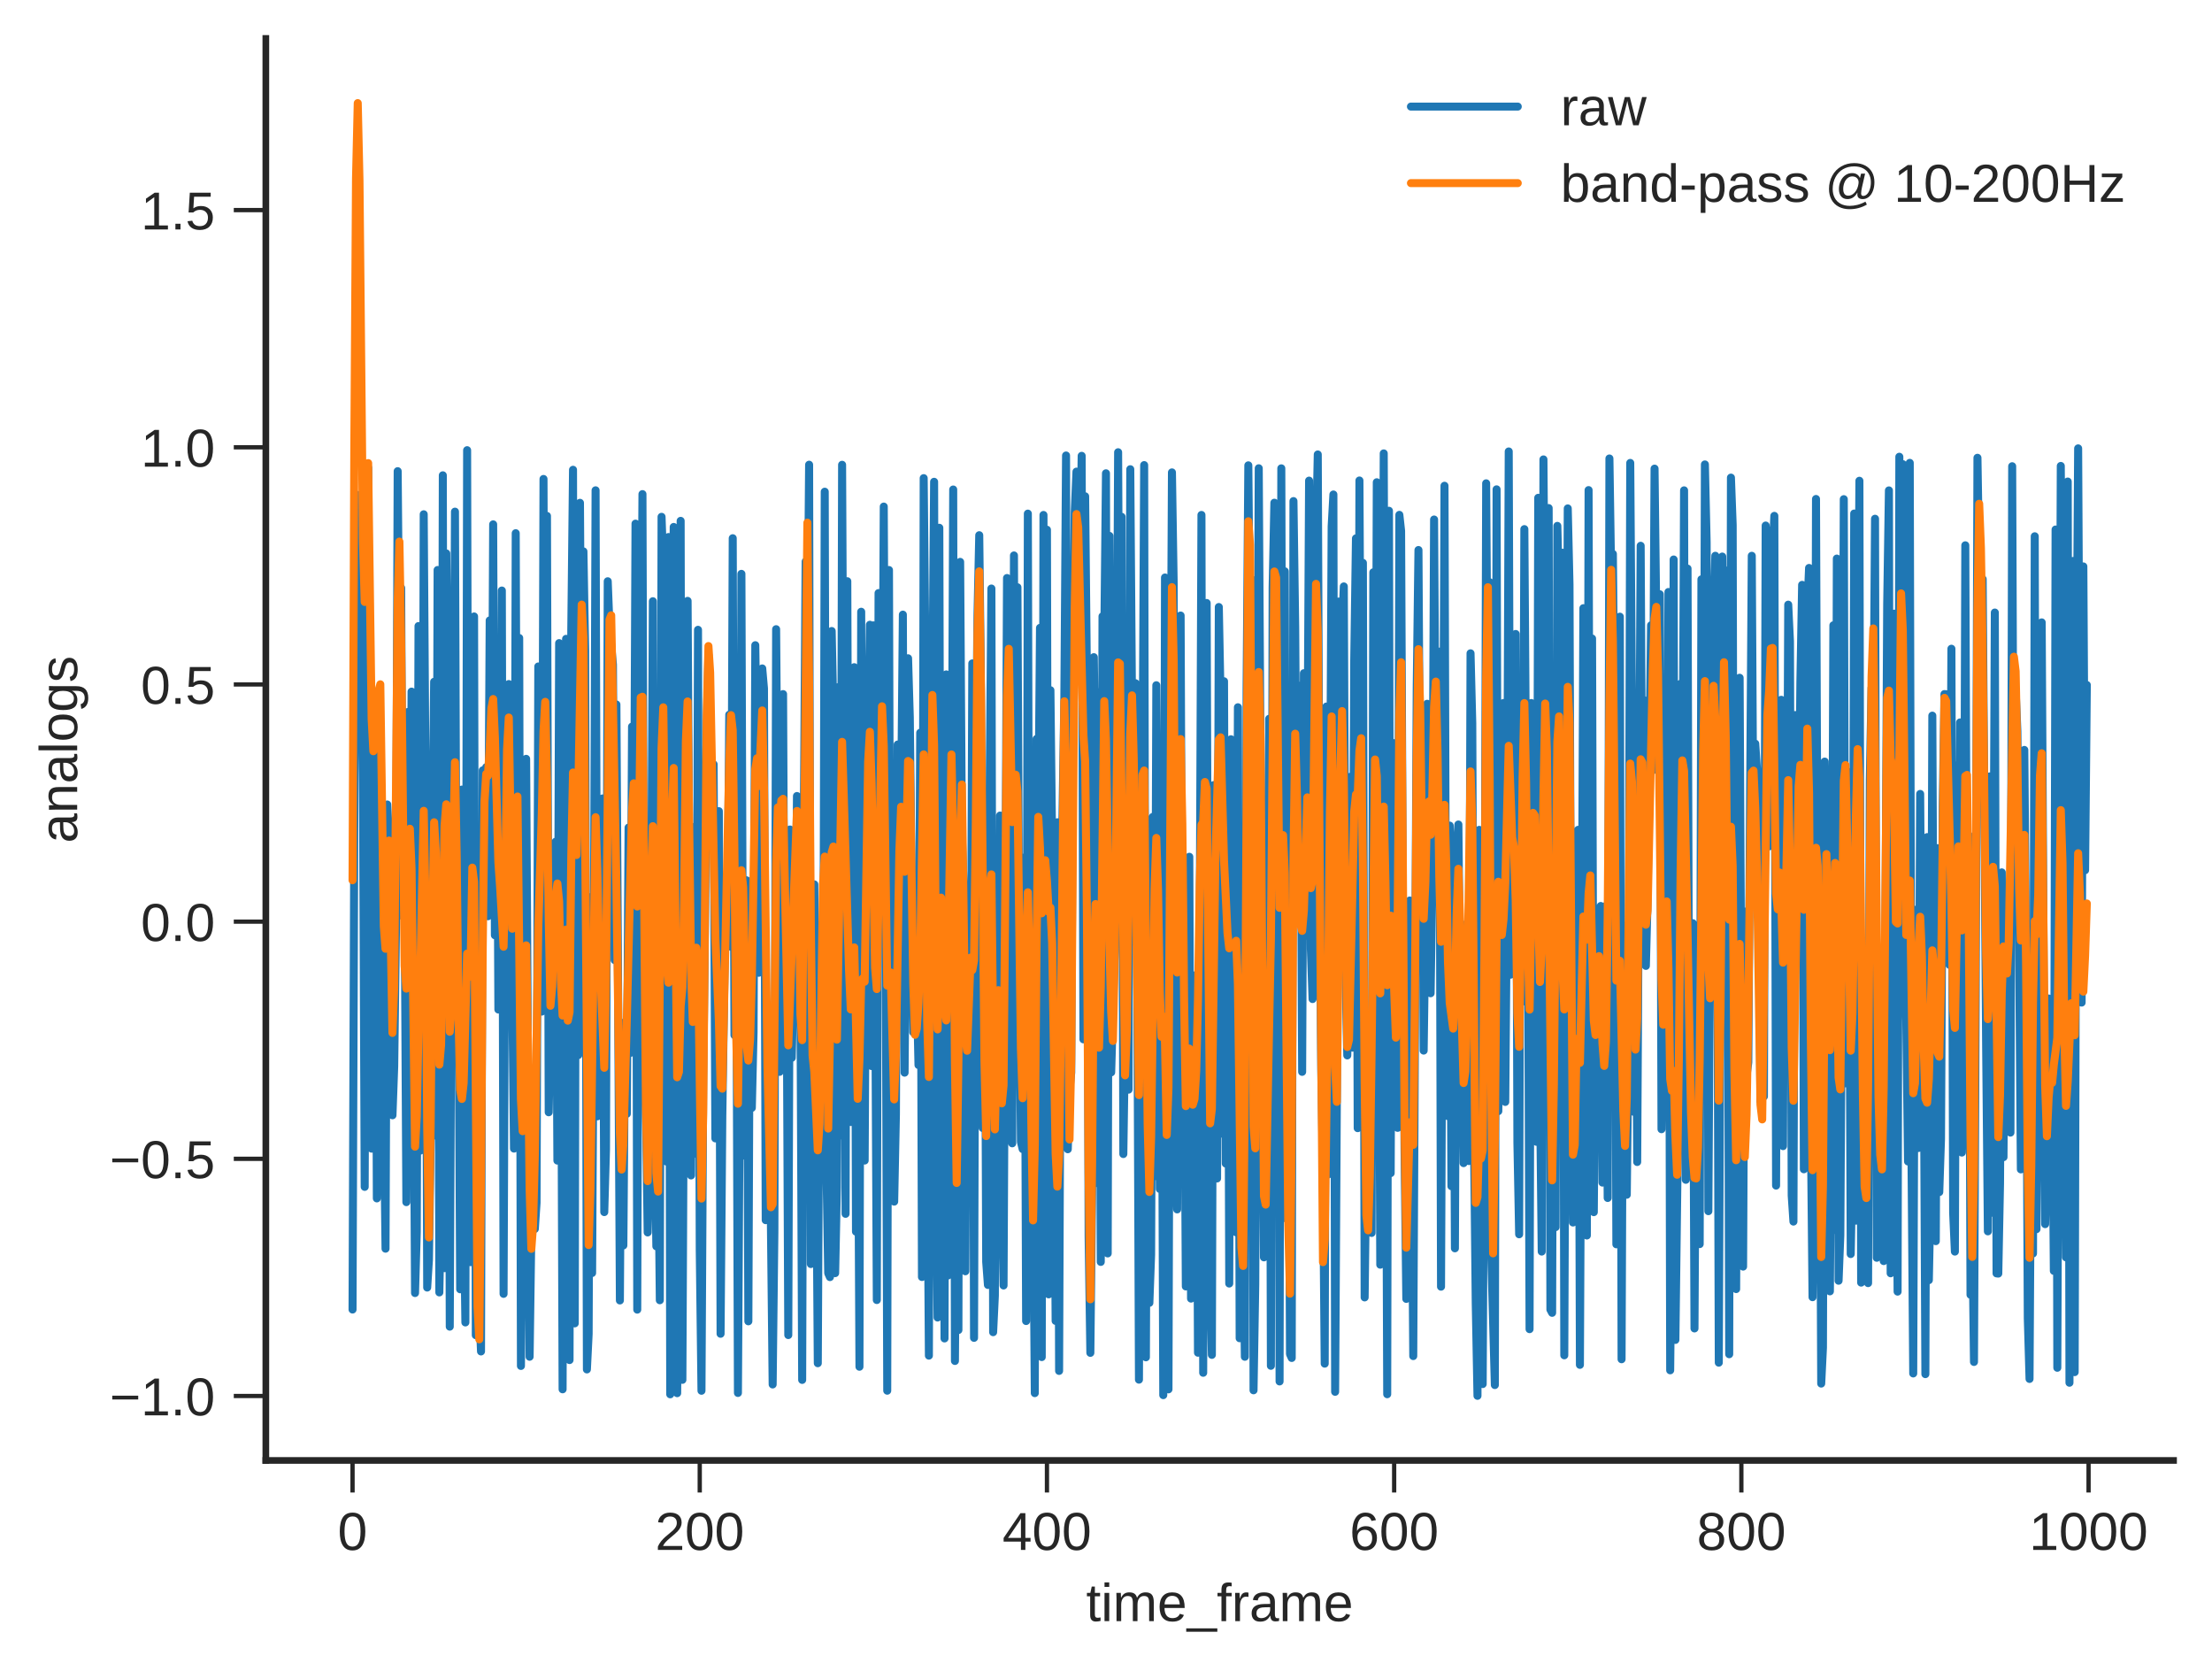 <?xml version="1.0" encoding="utf-8" standalone="no"?>
<!DOCTYPE svg PUBLIC "-//W3C//DTD SVG 1.1//EN"
  "http://www.w3.org/Graphics/SVG/1.1/DTD/svg11.dtd">
<!-- Created with matplotlib (https://matplotlib.org/) -->
<svg height="312.656pt" version="1.1" viewBox="0 0 414.082 312.656" width="414.082pt" xmlns="http://www.w3.org/2000/svg" xmlns:xlink="http://www.w3.org/1999/xlink">
 <defs>
  <style type="text/css">
*{stroke-linecap:butt;stroke-linejoin:round;}
  </style>
 </defs>
 <g id="figure_1">
  <g id="patch_1">
   <path d="M 0 312.656 
L 414.082 312.656 
L 414.082 0 
L 0 0 
z
" style="fill:#ffffff;"/>
  </g>
  <g id="axes_1">
   <g id="patch_2">
    <path d="M 49.763 273.312 
L 406.882 273.312 
L 406.882 7.2 
L 49.763 7.2 
z
" style="fill:#ffffff;"/>
   </g>
   <g id="matplotlib.axis_1">
    <g id="xtick_1">
     <g id="line2d_1">
      <defs>
       <path d="M 0 0 
L 0 6 
" id="m032255fa98" style="stroke:#262626;stroke-width:0.8;"/>
      </defs>
      <g>
       <use style="fill:#262626;stroke:#262626;stroke-width:0.8;" x="65.995" xlink:href="#m032255fa98" y="273.312"/>
      </g>
     </g>
     <g id="text_1">
      <!-- 0 -->
      <defs>
       <path d="M 51.703 34.422 
Q 51.703 17.188 45.625 8.094 
Q 39.547 -0.984 27.688 -0.984 
Q 15.828 -0.984 9.859 8.047 
Q 3.906 17.094 3.906 34.422 
Q 3.906 52.156 9.688 60.984 
Q 15.484 69.828 27.984 69.828 
Q 40.141 69.828 45.922 60.891 
Q 51.703 51.953 51.703 34.422 
z
M 42.781 34.422 
Q 42.781 49.312 39.328 56 
Q 35.891 62.703 27.984 62.703 
Q 19.875 62.703 16.328 56.109 
Q 12.797 49.516 12.797 34.422 
Q 12.797 19.781 16.375 12.984 
Q 19.969 6.203 27.781 6.203 
Q 35.547 6.203 39.156 13.125 
Q 42.781 20.062 42.781 34.422 
z
" id="LiberationSans-48"/>
      </defs>
      <g style="fill:#262626;" transform="translate(63.215 290.059)scale(0.1 -0.1)">
       <use xlink:href="#LiberationSans-48"/>
      </g>
     </g>
    </g>
    <g id="xtick_2">
     <g id="line2d_2">
      <g>
       <use style="fill:#262626;stroke:#262626;stroke-width:0.8;" x="130.991" xlink:href="#m032255fa98" y="273.312"/>
      </g>
     </g>
     <g id="text_2">
      <!-- 200 -->
      <defs>
       <path d="M 5.031 0 
L 5.031 6.203 
Q 7.516 11.922 11.109 16.281 
Q 14.703 20.656 18.656 24.188 
Q 22.609 27.734 26.484 30.766 
Q 30.375 33.797 33.5 36.812 
Q 36.625 39.844 38.547 43.156 
Q 40.484 46.484 40.484 50.688 
Q 40.484 56.344 37.156 59.469 
Q 33.844 62.594 27.938 62.594 
Q 22.312 62.594 18.672 59.547 
Q 15.047 56.5 14.406 50.984 
L 5.422 51.812 
Q 6.391 60.062 12.422 64.938 
Q 18.453 69.828 27.938 69.828 
Q 38.328 69.828 43.922 64.922 
Q 49.516 60.016 49.516 50.984 
Q 49.516 46.969 47.672 43.016 
Q 45.844 39.062 42.234 35.109 
Q 38.625 31.156 28.422 22.859 
Q 22.797 18.266 19.469 14.578 
Q 16.156 10.891 14.703 7.469 
L 50.594 7.469 
L 50.594 0 
z
" id="LiberationSans-50"/>
      </defs>
      <g style="fill:#262626;" transform="translate(122.65 290.059)scale(0.1 -0.1)">
       <use xlink:href="#LiberationSans-50"/>
       <use x="55.615" xlink:href="#LiberationSans-48"/>
       <use x="111.23" xlink:href="#LiberationSans-48"/>
      </g>
     </g>
    </g>
    <g id="xtick_3">
     <g id="line2d_3">
      <g>
       <use style="fill:#262626;stroke:#262626;stroke-width:0.8;" x="195.987" xlink:href="#m032255fa98" y="273.312"/>
      </g>
     </g>
     <g id="text_3">
      <!-- 400 -->
      <defs>
       <path d="M 43.016 15.578 
L 43.016 0 
L 34.719 0 
L 34.719 15.578 
L 2.297 15.578 
L 2.297 22.406 
L 33.797 68.797 
L 43.016 68.797 
L 43.016 22.516 
L 52.688 22.516 
L 52.688 15.578 
z
M 34.719 58.891 
Q 34.625 58.594 33.344 56.297 
Q 32.078 54 31.453 53.078 
L 13.812 27.094 
L 11.188 23.484 
L 10.406 22.516 
L 34.719 22.516 
z
" id="LiberationSans-52"/>
      </defs>
      <g style="fill:#262626;" transform="translate(187.646 290.059)scale(0.1 -0.1)">
       <use xlink:href="#LiberationSans-52"/>
       <use x="55.615" xlink:href="#LiberationSans-48"/>
       <use x="111.23" xlink:href="#LiberationSans-48"/>
      </g>
     </g>
    </g>
    <g id="xtick_4">
     <g id="line2d_4">
      <g>
       <use style="fill:#262626;stroke:#262626;stroke-width:0.8;" x="260.983" xlink:href="#m032255fa98" y="273.312"/>
      </g>
     </g>
     <g id="text_4">
      <!-- 600 -->
      <defs>
       <path d="M 51.219 22.516 
Q 51.219 11.625 45.312 5.312 
Q 39.406 -0.984 29 -0.984 
Q 17.391 -0.984 11.234 7.656 
Q 5.078 16.312 5.078 32.812 
Q 5.078 50.688 11.469 60.25 
Q 17.875 69.828 29.688 69.828 
Q 45.266 69.828 49.312 55.812 
L 40.922 54.297 
Q 38.328 62.703 29.594 62.703 
Q 22.078 62.703 17.938 55.688 
Q 13.812 48.688 13.812 35.406 
Q 16.219 39.844 20.562 42.156 
Q 24.906 44.484 30.516 44.484 
Q 40.047 44.484 45.625 38.516 
Q 51.219 32.562 51.219 22.516 
z
M 42.281 22.125 
Q 42.281 29.594 38.625 33.641 
Q 34.969 37.703 28.422 37.703 
Q 22.266 37.703 18.484 34.109 
Q 14.703 30.516 14.703 24.219 
Q 14.703 16.266 18.625 11.188 
Q 22.562 6.109 28.719 6.109 
Q 35.062 6.109 38.672 10.375 
Q 42.281 14.656 42.281 22.125 
z
" id="LiberationSans-54"/>
      </defs>
      <g style="fill:#262626;" transform="translate(252.642 290.059)scale(0.1 -0.1)">
       <use xlink:href="#LiberationSans-54"/>
       <use x="55.615" xlink:href="#LiberationSans-48"/>
       <use x="111.23" xlink:href="#LiberationSans-48"/>
      </g>
     </g>
    </g>
    <g id="xtick_5">
     <g id="line2d_5">
      <g>
       <use style="fill:#262626;stroke:#262626;stroke-width:0.8;" x="325.979" xlink:href="#m032255fa98" y="273.312"/>
      </g>
     </g>
     <g id="text_5">
      <!-- 800 -->
      <defs>
       <path d="M 51.266 19.188 
Q 51.266 9.672 45.203 4.344 
Q 39.156 -0.984 27.828 -0.984 
Q 16.797 -0.984 10.562 4.234 
Q 4.344 9.469 4.344 19.094 
Q 4.344 25.828 8.203 30.422 
Q 12.062 35.016 18.062 35.984 
L 18.062 36.188 
Q 12.453 37.5 9.203 41.891 
Q 5.953 46.297 5.953 52.203 
Q 5.953 60.062 11.828 64.938 
Q 17.719 69.828 27.641 69.828 
Q 37.797 69.828 43.672 65.031 
Q 49.562 60.25 49.562 52.094 
Q 49.562 46.188 46.281 41.797 
Q 43.016 37.406 37.359 36.281 
L 37.359 36.078 
Q 43.953 35.016 47.609 30.5 
Q 51.266 25.984 51.266 19.188 
z
M 40.438 51.609 
Q 40.438 63.281 27.641 63.281 
Q 21.438 63.281 18.188 60.344 
Q 14.938 57.422 14.938 51.609 
Q 14.938 45.703 18.281 42.594 
Q 21.625 39.5 27.734 39.5 
Q 33.938 39.5 37.188 42.359 
Q 40.438 45.219 40.438 51.609 
z
M 42.141 20.016 
Q 42.141 26.422 38.328 29.656 
Q 34.516 32.906 27.641 32.906 
Q 20.953 32.906 17.188 29.406 
Q 13.422 25.922 13.422 19.828 
Q 13.422 5.609 27.938 5.609 
Q 35.109 5.609 38.625 9.047 
Q 42.141 12.5 42.141 20.016 
z
" id="LiberationSans-56"/>
      </defs>
      <g style="fill:#262626;" transform="translate(317.637 290.059)scale(0.1 -0.1)">
       <use xlink:href="#LiberationSans-56"/>
       <use x="55.615" xlink:href="#LiberationSans-48"/>
       <use x="111.23" xlink:href="#LiberationSans-48"/>
      </g>
     </g>
    </g>
    <g id="xtick_6">
     <g id="line2d_6">
      <g>
       <use style="fill:#262626;stroke:#262626;stroke-width:0.8;" x="390.975" xlink:href="#m032255fa98" y="273.312"/>
      </g>
     </g>
     <g id="text_6">
      <!-- 1000 -->
      <defs>
       <path d="M 7.625 0 
L 7.625 7.469 
L 25.141 7.469 
L 25.141 60.406 
L 9.625 49.312 
L 9.625 57.625 
L 25.875 68.797 
L 33.984 68.797 
L 33.984 7.469 
L 50.734 7.469 
L 50.734 0 
z
" id="LiberationSans-49"/>
      </defs>
      <g style="fill:#262626;" transform="translate(379.853 290.059)scale(0.1 -0.1)">
       <use xlink:href="#LiberationSans-49"/>
       <use x="55.615" xlink:href="#LiberationSans-48"/>
       <use x="111.23" xlink:href="#LiberationSans-48"/>
       <use x="166.846" xlink:href="#LiberationSans-48"/>
      </g>
     </g>
    </g>
    <g id="text_7">
     <!-- time_frame -->
     <defs>
      <path d="M 27.047 0.391 
Q 22.703 -0.781 18.172 -0.781 
Q 7.625 -0.781 7.625 11.188 
L 7.625 46.438 
L 1.516 46.438 
L 1.516 52.828 
L 7.953 52.828 
L 10.547 64.656 
L 16.406 64.656 
L 16.406 52.828 
L 26.172 52.828 
L 26.172 46.438 
L 16.406 46.438 
L 16.406 13.094 
Q 16.406 9.281 17.641 7.734 
Q 18.891 6.203 21.969 6.203 
Q 23.734 6.203 27.047 6.891 
z
" id="LiberationSans-116"/>
      <path d="M 6.688 64.062 
L 6.688 72.469 
L 15.484 72.469 
L 15.484 64.062 
z
M 6.688 0 
L 6.688 52.828 
L 15.484 52.828 
L 15.484 0 
z
" id="LiberationSans-105"/>
      <path d="M 37.5 0 
L 37.5 33.5 
Q 37.5 41.156 35.391 44.078 
Q 33.297 47.016 27.828 47.016 
Q 22.219 47.016 18.938 42.719 
Q 15.672 38.422 15.672 30.609 
L 15.672 0 
L 6.938 0 
L 6.938 41.547 
Q 6.938 50.781 6.641 52.828 
L 14.938 52.828 
Q 14.984 52.594 15.031 51.516 
Q 15.094 50.438 15.156 49.047 
Q 15.234 47.656 15.328 43.797 
L 15.484 43.797 
Q 18.312 49.422 21.969 51.609 
Q 25.641 53.812 30.906 53.812 
Q 36.922 53.812 40.406 51.422 
Q 43.891 49.031 45.266 43.797 
L 45.406 43.797 
Q 48.141 49.125 52.016 51.469 
Q 55.906 53.812 61.422 53.812 
Q 69.438 53.812 73.062 49.469 
Q 76.703 45.125 76.703 35.203 
L 76.703 0 
L 68.016 0 
L 68.016 33.5 
Q 68.016 41.156 65.906 44.078 
Q 63.812 47.016 58.344 47.016 
Q 52.594 47.016 49.391 42.75 
Q 46.188 38.484 46.188 30.609 
L 46.188 0 
z
" id="LiberationSans-109"/>
      <path d="M 13.484 24.562 
Q 13.484 15.484 17.234 10.547 
Q 21 5.609 28.219 5.609 
Q 33.938 5.609 37.375 7.906 
Q 40.828 10.203 42.047 13.719 
L 49.75 11.531 
Q 45.016 -0.984 28.219 -0.984 
Q 16.5 -0.984 10.375 6 
Q 4.25 12.984 4.25 26.766 
Q 4.25 39.844 10.375 46.828 
Q 16.5 53.812 27.875 53.812 
Q 51.172 53.812 51.172 25.734 
L 51.172 24.562 
z
M 42.094 31.297 
Q 41.359 39.656 37.844 43.484 
Q 34.328 47.312 27.734 47.312 
Q 21.344 47.312 17.609 43.031 
Q 13.875 38.766 13.578 31.297 
z
" id="LiberationSans-101"/>
      <path d="M -1.516 -19.875 
L -1.516 -13.531 
L 56.734 -13.531 
L 56.734 -19.875 
z
" id="LiberationSans-95"/>
      <path d="M 17.625 46.438 
L 17.625 0 
L 8.844 0 
L 8.844 46.438 
L 1.422 46.438 
L 1.422 52.828 
L 8.844 52.828 
L 8.844 58.797 
Q 8.844 66.016 12.016 69.188 
Q 15.188 72.359 21.734 72.359 
Q 25.391 72.359 27.938 71.781 
L 27.938 65.094 
Q 25.734 65.484 24.031 65.484 
Q 20.656 65.484 19.141 63.766 
Q 17.625 62.062 17.625 57.562 
L 17.625 52.828 
L 27.938 52.828 
L 27.938 46.438 
z
" id="LiberationSans-102"/>
      <path d="M 6.938 0 
L 6.938 40.531 
Q 6.938 46.094 6.641 52.828 
L 14.938 52.828 
Q 15.328 43.844 15.328 42.047 
L 15.531 42.047 
Q 17.625 48.828 20.359 51.312 
Q 23.094 53.812 28.078 53.812 
Q 29.828 53.812 31.641 53.328 
L 31.641 45.266 
Q 29.891 45.75 26.953 45.75 
Q 21.484 45.75 18.594 41.031 
Q 15.719 36.328 15.719 27.547 
L 15.719 0 
z
" id="LiberationSans-114"/>
      <path d="M 20.219 -0.984 
Q 12.25 -0.984 8.25 3.219 
Q 4.25 7.422 4.25 14.75 
Q 4.25 22.953 9.641 27.344 
Q 15.047 31.734 27.047 32.031 
L 38.922 32.234 
L 38.922 35.109 
Q 38.922 41.547 36.188 44.328 
Q 33.453 47.125 27.594 47.125 
Q 21.688 47.125 19 45.109 
Q 16.312 43.109 15.766 38.719 
L 6.594 39.547 
Q 8.844 53.812 27.781 53.812 
Q 37.75 53.812 42.766 49.234 
Q 47.797 44.672 47.797 36.031 
L 47.797 13.281 
Q 47.797 9.375 48.828 7.391 
Q 49.859 5.422 52.734 5.422 
Q 54 5.422 55.609 5.766 
L 55.609 0.297 
Q 52.297 -0.484 48.828 -0.484 
Q 43.953 -0.484 41.719 2.078 
Q 39.5 4.641 39.203 10.109 
L 38.922 10.109 
Q 35.547 4.047 31.078 1.531 
Q 26.609 -0.984 20.219 -0.984 
z
M 22.219 5.609 
Q 27.047 5.609 30.812 7.812 
Q 34.578 10.016 36.75 13.844 
Q 38.922 17.672 38.922 21.734 
L 38.922 26.078 
L 29.297 25.875 
Q 23.094 25.781 19.891 24.609 
Q 16.703 23.438 14.984 21 
Q 13.281 18.562 13.281 14.594 
Q 13.281 10.297 15.594 7.953 
Q 17.922 5.609 22.219 5.609 
z
" id="LiberationSans-97"/>
     </defs>
     <g style="fill:#262626;" transform="translate(203.317 303.381)scale(0.1 -0.1)">
      <use xlink:href="#LiberationSans-116"/>
      <use x="27.783" xlink:href="#LiberationSans-105"/>
      <use x="50" xlink:href="#LiberationSans-109"/>
      <use x="133.301" xlink:href="#LiberationSans-101"/>
      <use x="188.916" xlink:href="#LiberationSans-95"/>
      <use x="244.531" xlink:href="#LiberationSans-102"/>
      <use x="272.314" xlink:href="#LiberationSans-114"/>
      <use x="305.615" xlink:href="#LiberationSans-97"/>
      <use x="361.23" xlink:href="#LiberationSans-109"/>
      <use x="444.531" xlink:href="#LiberationSans-101"/>
     </g>
    </g>
   </g>
   <g id="matplotlib.axis_2">
    <g id="ytick_1">
     <g id="line2d_7">
      <defs>
       <path d="M 0 0 
L -6 0 
" id="m3711d01d31" style="stroke:#262626;stroke-width:0.8;"/>
      </defs>
      <g>
       <use style="fill:#262626;stroke:#262626;stroke-width:0.8;" x="49.763" xlink:href="#m3711d01d31" y="261.248"/>
      </g>
     </g>
     <g id="text_8">
      <!-- −1.0 -->
      <defs>
       <path d="M 4.938 29.688 
L 4.938 36.812 
L 53.516 36.812 
L 53.516 29.688 
z
" id="LiberationSans-8722"/>
       <path d="M 9.125 0 
L 9.125 10.688 
L 18.656 10.688 
L 18.656 0 
z
" id="LiberationSans-46"/>
      </defs>
      <g style="fill:#262626;" transform="translate(20.522 264.871)scale(0.1 -0.1)">
       <use xlink:href="#LiberationSans-8722"/>
       <use x="58.398" xlink:href="#LiberationSans-49"/>
       <use x="114.014" xlink:href="#LiberationSans-46"/>
       <use x="141.797" xlink:href="#LiberationSans-48"/>
      </g>
     </g>
    </g>
    <g id="ytick_2">
     <g id="line2d_8">
      <g>
       <use style="fill:#262626;stroke:#262626;stroke-width:0.8;" x="49.763" xlink:href="#m3711d01d31" y="216.862"/>
      </g>
     </g>
     <g id="text_9">
      <!-- −0.5 -->
      <defs>
       <path d="M 51.422 22.406 
Q 51.422 11.531 44.953 5.266 
Q 38.484 -0.984 27 -0.984 
Q 17.391 -0.984 11.469 3.219 
Q 5.562 7.422 4 15.375 
L 12.891 16.406 
Q 15.672 6.203 27.203 6.203 
Q 34.281 6.203 38.281 10.469 
Q 42.281 14.75 42.281 22.219 
Q 42.281 28.719 38.25 32.719 
Q 34.234 36.719 27.391 36.719 
Q 23.828 36.719 20.75 35.594 
Q 17.672 34.469 14.594 31.781 
L 6 31.781 
L 8.297 68.797 
L 47.406 68.797 
L 47.406 61.328 
L 16.312 61.328 
L 14.984 39.5 
Q 20.703 43.891 29.203 43.891 
Q 39.359 43.891 45.391 37.938 
Q 51.422 31.984 51.422 22.406 
z
" id="LiberationSans-53"/>
      </defs>
      <g style="fill:#262626;" transform="translate(20.522 220.485)scale(0.1 -0.1)">
       <use xlink:href="#LiberationSans-8722"/>
       <use x="58.398" xlink:href="#LiberationSans-48"/>
       <use x="114.014" xlink:href="#LiberationSans-46"/>
       <use x="141.797" xlink:href="#LiberationSans-53"/>
      </g>
     </g>
    </g>
    <g id="ytick_3">
     <g id="line2d_9">
      <g>
       <use style="fill:#262626;stroke:#262626;stroke-width:0.8;" x="49.763" xlink:href="#m3711d01d31" y="172.476"/>
      </g>
     </g>
     <g id="text_10">
      <!-- 0.0 -->
      <g style="fill:#262626;" transform="translate(26.363 176.099)scale(0.1 -0.1)">
       <use xlink:href="#LiberationSans-48"/>
       <use x="55.615" xlink:href="#LiberationSans-46"/>
       <use x="83.398" xlink:href="#LiberationSans-48"/>
      </g>
     </g>
    </g>
    <g id="ytick_4">
     <g id="line2d_10">
      <g>
       <use style="fill:#262626;stroke:#262626;stroke-width:0.8;" x="49.763" xlink:href="#m3711d01d31" y="128.09"/>
      </g>
     </g>
     <g id="text_11">
      <!-- 0.5 -->
      <g style="fill:#262626;" transform="translate(26.363 131.714)scale(0.1 -0.1)">
       <use xlink:href="#LiberationSans-48"/>
       <use x="55.615" xlink:href="#LiberationSans-46"/>
       <use x="83.398" xlink:href="#LiberationSans-53"/>
      </g>
     </g>
    </g>
    <g id="ytick_5">
     <g id="line2d_11">
      <g>
       <use style="fill:#262626;stroke:#262626;stroke-width:0.8;" x="49.763" xlink:href="#m3711d01d31" y="83.704"/>
      </g>
     </g>
     <g id="text_12">
      <!-- 1.0 -->
      <g style="fill:#262626;" transform="translate(26.363 87.328)scale(0.1 -0.1)">
       <use xlink:href="#LiberationSans-49"/>
       <use x="55.615" xlink:href="#LiberationSans-46"/>
       <use x="83.398" xlink:href="#LiberationSans-48"/>
      </g>
     </g>
    </g>
    <g id="ytick_6">
     <g id="line2d_12">
      <g>
       <use style="fill:#262626;stroke:#262626;stroke-width:0.8;" x="49.763" xlink:href="#m3711d01d31" y="39.318"/>
      </g>
     </g>
     <g id="text_13">
      <!-- 1.5 -->
      <g style="fill:#262626;" transform="translate(26.363 42.942)scale(0.1 -0.1)">
       <use xlink:href="#LiberationSans-49"/>
       <use x="55.615" xlink:href="#LiberationSans-46"/>
       <use x="83.398" xlink:href="#LiberationSans-53"/>
      </g>
     </g>
    </g>
    <g id="text_14">
     <!-- analogs -->
     <defs>
      <path d="M 40.281 0 
L 40.281 33.5 
Q 40.281 38.719 39.25 41.594 
Q 38.234 44.484 35.984 45.75 
Q 33.734 47.016 29.391 47.016 
Q 23.047 47.016 19.375 42.672 
Q 15.719 38.328 15.719 30.609 
L 15.719 0 
L 6.938 0 
L 6.938 41.547 
Q 6.938 50.781 6.641 52.828 
L 14.938 52.828 
Q 14.984 52.594 15.031 51.516 
Q 15.094 50.438 15.156 49.047 
Q 15.234 47.656 15.328 43.797 
L 15.484 43.797 
Q 18.5 49.266 22.484 51.531 
Q 26.469 53.812 32.375 53.812 
Q 41.062 53.812 45.094 49.484 
Q 49.125 45.172 49.125 35.203 
L 49.125 0 
z
" id="LiberationSans-110"/>
      <path d="M 6.734 0 
L 6.734 72.469 
L 15.531 72.469 
L 15.531 0 
z
" id="LiberationSans-108"/>
      <path d="M 51.422 26.469 
Q 51.422 12.594 45.312 5.797 
Q 39.203 -0.984 27.594 -0.984 
Q 16.016 -0.984 10.109 6.078 
Q 4.203 13.141 4.203 26.469 
Q 4.203 53.812 27.875 53.812 
Q 39.984 53.812 45.703 47.141 
Q 51.422 40.484 51.422 26.469 
z
M 42.188 26.469 
Q 42.188 37.406 38.938 42.359 
Q 35.688 47.312 28.031 47.312 
Q 20.312 47.312 16.859 42.25 
Q 13.422 37.203 13.422 26.469 
Q 13.422 16.016 16.812 10.766 
Q 20.219 5.516 27.484 5.516 
Q 35.406 5.516 38.797 10.594 
Q 42.188 15.672 42.188 26.469 
z
" id="LiberationSans-111"/>
      <path d="M 26.766 -20.75 
Q 18.109 -20.75 12.984 -17.359 
Q 7.859 -13.969 6.391 -7.719 
L 15.234 -6.453 
Q 16.109 -10.109 19.109 -12.078 
Q 22.125 -14.062 27 -14.062 
Q 40.141 -14.062 40.141 1.312 
L 40.141 9.812 
L 40.047 9.812 
Q 37.547 4.734 33.203 2.172 
Q 28.859 -0.391 23.047 -0.391 
Q 13.328 -0.391 8.766 6.047 
Q 4.203 12.5 4.203 26.312 
Q 4.203 40.328 9.109 46.984 
Q 14.016 53.656 24.031 53.656 
Q 29.641 53.656 33.766 51.094 
Q 37.891 48.531 40.141 43.797 
L 40.234 43.797 
Q 40.234 45.266 40.422 48.875 
Q 40.625 52.484 40.828 52.828 
L 49.172 52.828 
Q 48.875 50.203 48.875 41.891 
L 48.875 1.516 
Q 48.875 -20.75 26.766 -20.75 
z
M 40.141 26.422 
Q 40.141 32.859 38.375 37.516 
Q 36.625 42.188 33.422 44.656 
Q 30.219 47.125 26.172 47.125 
Q 19.438 47.125 16.359 42.234 
Q 13.281 37.359 13.281 26.422 
Q 13.281 15.578 16.156 10.844 
Q 19.047 6.109 26.031 6.109 
Q 30.172 6.109 33.391 8.547 
Q 36.625 10.984 38.375 15.547 
Q 40.141 20.125 40.141 26.422 
z
" id="LiberationSans-103"/>
      <path d="M 46.391 14.594 
Q 46.391 7.125 40.75 3.062 
Q 35.109 -0.984 24.953 -0.984 
Q 15.094 -0.984 9.734 2.266 
Q 4.391 5.516 2.781 12.406 
L 10.547 13.922 
Q 11.672 9.672 15.188 7.688 
Q 18.703 5.719 24.953 5.719 
Q 31.641 5.719 34.734 7.766 
Q 37.844 9.812 37.844 13.922 
Q 37.844 17.047 35.688 19 
Q 33.547 20.953 28.766 22.219 
L 22.469 23.875 
Q 14.891 25.828 11.688 27.703 
Q 8.5 29.594 6.688 32.281 
Q 4.891 34.969 4.891 38.875 
Q 4.891 46.094 10.031 49.875 
Q 15.188 53.656 25.047 53.656 
Q 33.797 53.656 38.938 50.578 
Q 44.094 47.516 45.453 40.719 
L 37.547 39.75 
Q 36.812 43.266 33.609 45.141 
Q 30.422 47.016 25.047 47.016 
Q 19.094 47.016 16.25 45.203 
Q 13.422 43.406 13.422 39.75 
Q 13.422 37.5 14.594 36.031 
Q 15.766 34.578 18.062 33.547 
Q 20.359 32.516 27.734 30.719 
Q 34.719 28.953 37.797 27.469 
Q 40.875 25.984 42.656 24.172 
Q 44.438 22.359 45.406 19.984 
Q 46.391 17.625 46.391 14.594 
z
" id="LiberationSans-115"/>
     </defs>
     <g style="fill:#262626;" transform="translate(14.447 157.769)rotate(-90)scale(0.1 -0.1)">
      <use xlink:href="#LiberationSans-97"/>
      <use x="55.615" xlink:href="#LiberationSans-110"/>
      <use x="111.23" xlink:href="#LiberationSans-97"/>
      <use x="166.846" xlink:href="#LiberationSans-108"/>
      <use x="189.062" xlink:href="#LiberationSans-111"/>
      <use x="244.678" xlink:href="#LiberationSans-103"/>
      <use x="300.293" xlink:href="#LiberationSans-115"/>
     </g>
    </g>
   </g>
   <g id="line2d_13">
    <path clip-path="url(#pd5bd878e80)" d="M 65.995 245.068 
L 66.32 155.79 
L 66.645 98.055 
L 66.97 92.638 
L 67.295 111.045 
L 67.62 109.282 
L 67.945 145.457 
L 68.27 222.113 
L 68.595 131.52 
L 68.92 87.542 
L 69.245 167.872 
L 69.57 214.963 
L 69.895 159.432 
L 70.22 138.634 
L 70.545 224.269 
L 70.87 133.56 
L 71.195 156.953 
L 71.52 152.529 
L 71.845 206.922 
L 72.17 233.681 
L 72.495 150.558 
L 72.82 157.166 
L 73.145 201.236 
L 73.47 208.714 
L 73.795 199.597 
L 74.12 174.272 
L 74.445 88.175 
L 74.77 125.682 
L 75.095 110.027 
L 75.42 171.473 
L 75.745 167.838 
L 76.07 224.971 
L 76.395 133.231 
L 76.72 186.398 
L 77.045 129.431 
L 77.694 241.981 
L 78.019 230.523 
L 78.344 117.159 
L 78.669 215.332 
L 78.994 214.313 
L 79.319 96.244 
L 79.644 144.489 
L 79.969 240.953 
L 80.294 235.755 
L 80.619 212.891 
L 80.944 155.788 
L 81.269 127.588 
L 81.594 212.513 
L 81.919 106.671 
L 82.244 241.864 
L 82.569 224.39 
L 82.894 88.948 
L 83.219 237.325 
L 83.544 103.569 
L 83.869 136.269 
L 84.194 248.272 
L 84.519 175.369 
L 84.844 169.106 
L 85.169 95.752 
L 85.494 186.483 
L 85.819 181.928 
L 86.144 241.277 
L 86.469 147.767 
L 86.794 223.805 
L 87.119 247.482 
L 87.444 84.251 
L 87.769 213.377 
L 88.094 236.205 
L 88.419 137.058 
L 88.744 115.363 
L 89.069 249.871 
L 89.394 242.536 
L 89.719 245.238 
L 90.044 252.911 
L 90.369 144.166 
L 90.694 156.797 
L 91.019 143.571 
L 91.344 171.47 
L 91.669 116.105 
L 91.994 164.19 
L 92.319 98.13 
L 92.644 175.024 
L 92.969 120.871 
L 93.294 188.924 
L 93.618 183.977 
L 93.943 110.515 
L 94.268 242.134 
L 94.593 160.95 
L 94.918 132.291 
L 95.243 128.015 
L 96.218 214.948 
L 96.543 99.785 
L 96.868 195.594 
L 97.193 119.392 
L 97.518 255.626 
L 97.843 220.028 
L 98.168 199.892 
L 98.493 142.014 
L 99.143 253.904 
L 99.468 230.379 
L 99.793 215.235 
L 100.118 229.992 
L 100.443 225.078 
L 100.768 124.724 
L 101.093 188.094 
L 101.418 189.311 
L 101.743 89.633 
L 102.068 181.939 
L 102.393 96.548 
L 102.718 208.151 
L 103.043 190.119 
L 103.368 190.89 
L 103.693 164.295 
L 104.018 157.518 
L 104.343 217.195 
L 104.668 120.352 
L 104.993 173.093 
L 105.318 259.997 
L 105.643 156.259 
L 105.968 119.557 
L 106.293 216.779 
L 106.618 254.524 
L 106.943 117.938 
L 107.268 87.916 
L 107.593 247.655 
L 107.918 94.705 
L 108.243 197.461 
L 108.568 94.101 
L 108.893 146.051 
L 109.218 103.191 
L 109.542 121.728 
L 109.867 256.277 
L 110.192 249.629 
L 110.517 167.905 
L 110.842 238.235 
L 111.167 179.394 
L 111.492 91.759 
L 111.817 208.916 
L 112.142 174.445 
L 112.467 193.025 
L 112.792 149.426 
L 113.117 226.832 
L 113.442 215.097 
L 113.767 108.779 
L 114.092 117.2 
L 114.742 124.376 
L 115.067 179.678 
L 115.392 131.838 
L 116.042 243.368 
L 116.367 191.407 
L 116.692 233.078 
L 117.017 191.855 
L 117.342 208.442 
L 117.667 154.871 
L 117.992 197.059 
L 118.317 135.975 
L 118.642 170.319 
L 118.967 97.998 
L 119.292 245.087 
L 119.617 139.149 
L 119.942 141.868 
L 120.267 92.47 
L 120.592 195.281 
L 120.917 207.019 
L 121.242 230.641 
L 121.567 214.148 
L 121.892 172.14 
L 122.217 112.517 
L 122.542 210.775 
L 122.867 233.242 
L 123.192 212.933 
L 123.517 243.329 
L 123.842 96.719 
L 124.167 106.319 
L 124.492 206.477 
L 124.817 217.397 
L 125.142 100.5 
L 125.466 260.933 
L 125.791 154.619 
L 126.116 98.617 
L 126.766 260.721 
L 127.091 222.389 
L 127.416 97.474 
L 127.741 258.226 
L 128.391 121.034 
L 128.716 112.45 
L 129.366 219.972 
L 129.691 154.774 
L 130.016 214.416 
L 130.341 215.927 
L 130.666 117.864 
L 130.991 233.859 
L 131.316 260.268 
L 131.641 201.456 
L 131.966 174.079 
L 132.291 136.065 
L 132.616 122.566 
L 132.941 143.444 
L 133.266 150.015 
L 133.591 143.048 
L 133.916 213.04 
L 134.241 193.362 
L 134.566 151.803 
L 134.891 249.606 
L 135.216 208.815 
L 135.866 166.539 
L 136.191 174.876 
L 136.516 133.748 
L 136.841 177.194 
L 137.166 100.725 
L 137.491 193.725 
L 137.816 167.971 
L 138.141 260.678 
L 138.466 206.125 
L 138.791 107.393 
L 139.116 202.024 
L 139.441 216.296 
L 139.766 164.746 
L 140.091 247.27 
L 140.416 166.865 
L 140.741 207.334 
L 141.065 193.23 
L 141.39 120.746 
L 141.715 143.72 
L 142.04 182.045 
L 142.365 158.714 
L 142.69 125.097 
L 143.015 128.839 
L 143.34 228.345 
L 143.665 207.822 
L 143.99 199.421 
L 144.64 259.089 
L 144.965 230.361 
L 145.29 117.749 
L 145.94 200.589 
L 146.265 153.24 
L 146.59 129.895 
L 146.915 198.321 
L 147.24 178.499 
L 147.565 249.847 
L 147.89 155.238 
L 148.215 197.97 
L 148.54 184.279 
L 148.865 186.218 
L 149.19 148.968 
L 149.515 159.61 
L 149.84 186.306 
L 150.165 258.238 
L 150.49 151 
L 150.815 105.084 
L 151.14 124.619 
L 151.465 86.968 
L 151.79 236.556 
L 152.115 221.741 
L 152.44 165.504 
L 153.09 255.114 
L 153.415 189.824 
L 153.74 210.178 
L 154.065 214.419 
L 154.39 92.018 
L 154.715 218.912 
L 155.04 238.268 
L 155.365 238.998 
L 155.69 118.09 
L 156.015 134.331 
L 156.34 238.258 
L 156.665 222.232 
L 156.989 128.562 
L 157.314 212.492 
L 157.639 86.981 
L 158.289 227.158 
L 158.614 108.772 
L 158.939 204.527 
L 159.264 209.972 
L 159.589 203.113 
L 159.914 124.859 
L 160.239 230.495 
L 160.564 193.464 
L 160.889 255.774 
L 161.214 114.486 
L 161.539 200.755 
L 161.864 217.186 
L 162.189 158.291 
L 162.839 116.923 
L 163.164 199.501 
L 163.489 117.029 
L 164.139 243.291 
L 164.464 110.991 
L 164.789 164.019 
L 165.114 154.283 
L 165.439 94.802 
L 165.764 161.974 
L 166.089 260.257 
L 166.414 106.675 
L 166.739 210.692 
L 167.064 172.162 
L 167.389 224.872 
L 167.714 208.52 
L 168.039 139.338 
L 168.364 184.98 
L 169.014 115.027 
L 169.339 200.737 
L 169.989 123.192 
L 170.314 134.282 
L 170.964 193.181 
L 171.614 184.347 
L 171.939 199.313 
L 172.264 137.131 
L 172.589 238.981 
L 172.913 89.482 
L 173.238 122.944 
L 173.563 208.311 
L 173.888 253.694 
L 174.213 134.96 
L 174.538 130.867 
L 174.863 90.163 
L 175.188 216.204 
L 175.513 246.561 
L 175.838 98.771 
L 176.163 215.326 
L 176.488 133.145 
L 176.813 250.478 
L 177.138 126.211 
L 177.463 238.695 
L 177.788 137.751 
L 178.113 166.734 
L 178.438 91.607 
L 178.763 254.693 
L 179.088 209.397 
L 179.413 248.907 
L 179.738 105.152 
L 180.063 155.804 
L 180.388 166.267 
L 180.713 237.908 
L 181.038 174.423 
L 181.688 205.188 
L 182.013 124.151 
L 182.338 250.369 
L 182.663 146.433 
L 182.988 115.131 
L 183.313 100.161 
L 183.638 128.815 
L 183.963 211.1 
L 184.288 154.632 
L 184.613 236.143 
L 184.938 240.465 
L 185.263 147.864 
L 185.588 110.139 
L 185.913 249.308 
L 186.238 242.428 
L 186.563 160.828 
L 186.888 222.506 
L 187.213 152.623 
L 187.538 223.157 
L 187.863 240.567 
L 188.513 108.171 
L 188.837 139.609 
L 189.162 115.888 
L 189.487 213.962 
L 189.812 103.948 
L 190.137 194.307 
L 190.462 109.901 
L 190.787 177.594 
L 191.112 213.691 
L 191.437 215.041 
L 191.762 160.462 
L 192.087 247.22 
L 192.412 96.122 
L 192.737 213.051 
L 193.062 201.66 
L 193.387 219.827 
L 193.712 260.714 
L 194.037 138.29 
L 194.362 156.399 
L 194.687 117.501 
L 195.012 253.967 
L 195.337 96.371 
L 195.662 202.501 
L 195.987 99.138 
L 196.312 242.227 
L 196.637 129.169 
L 196.962 158.386 
L 197.612 247.197 
L 197.937 153.881 
L 198.262 256.554 
L 198.587 172.248 
L 199.237 131.193 
L 199.562 85.243 
L 199.887 215.07 
L 200.212 204.01 
L 200.537 200.68 
L 200.862 131.36 
L 201.187 95.809 
L 201.512 88.263 
L 201.837 93.325 
L 202.162 105.119 
L 202.487 85.306 
L 202.812 194.501 
L 203.137 92.879 
L 203.462 126.134 
L 203.787 231.339 
L 204.112 253.176 
L 204.437 223.168 
L 204.761 122.986 
L 205.086 149.094 
L 205.411 221.415 
L 205.736 129.524 
L 206.061 236.157 
L 206.386 115.335 
L 206.711 120.25 
L 207.036 88.573 
L 207.361 234.567 
L 207.686 100.284 
L 208.011 200.687 
L 208.661 178.078 
L 208.986 149.945 
L 209.311 84.634 
L 209.636 154.729 
L 209.961 96.715 
L 210.286 215.969 
L 210.936 171.677 
L 211.261 203.919 
L 211.586 87.811 
L 212.236 176.226 
L 212.561 127.858 
L 212.886 178.256 
L 213.211 258.19 
L 213.536 164.807 
L 213.861 150.25 
L 214.186 87.041 
L 214.511 254.005 
L 214.836 170.328 
L 215.161 243.821 
L 215.486 234.795 
L 215.811 152.864 
L 216.136 220.135 
L 216.461 128.237 
L 217.111 222.506 
L 217.436 173.578 
L 217.761 261.091 
L 218.086 108.074 
L 218.411 258.997 
L 218.736 260.003 
L 219.061 152.679 
L 219.386 88.405 
L 219.711 109.282 
L 220.036 216.504 
L 220.361 226.331 
L 220.685 150.086 
L 221.01 115.194 
L 221.335 196.963 
L 221.66 184.486 
L 221.985 240.744 
L 222.31 234.115 
L 222.635 160.341 
L 222.96 243.022 
L 223.285 225.376 
L 223.61 219.583 
L 223.935 182.432 
L 224.26 253.15 
L 224.91 96.368 
L 225.235 256.905 
L 225.56 149.22 
L 225.885 112.849 
L 226.21 205.772 
L 226.535 237.898 
L 226.86 253.553 
L 227.185 146.927 
L 227.51 163.202 
L 227.835 220.538 
L 228.16 113.599 
L 228.485 130.663 
L 228.81 212.17 
L 229.135 127.493 
L 229.46 217.751 
L 229.785 141.358 
L 230.11 240.201 
L 230.435 138.345 
L 230.76 218.855 
L 231.085 159.61 
L 231.41 230.628 
L 231.735 132.357 
L 232.06 250.439 
L 232.385 231.879 
L 232.71 228.556 
L 233.035 253.908 
L 233.36 128.976 
L 233.685 87.086 
L 234.01 123.048 
L 234.335 108.448 
L 234.66 260.181 
L 234.985 240.321 
L 235.635 87.633 
L 236.284 194.822 
L 236.609 235.3 
L 236.934 234.113 
L 237.259 196.843 
L 237.584 134.515 
L 237.909 255.599 
L 238.234 109.949 
L 238.559 94.081 
L 238.884 103.444 
L 239.209 99.146 
L 239.534 258.525 
L 239.859 87.647 
L 240.184 196.204 
L 240.509 106.912 
L 240.834 228.081 
L 241.159 181.97 
L 241.484 253.407 
L 241.809 254.133 
L 242.134 93.775 
L 242.459 117.33 
L 242.784 167.181 
L 243.109 167.956 
L 243.434 128.311 
L 243.759 200.587 
L 244.084 125.983 
L 244.409 175.138 
L 244.734 147.99 
L 245.059 89.948 
L 245.384 177.569 
L 245.709 186.963 
L 246.034 100.438 
L 246.359 101 
L 246.684 85.05 
L 247.009 163.446 
L 247.334 200.126 
L 247.659 218.568 
L 247.984 255.194 
L 248.309 132.222 
L 248.634 219.796 
L 249.284 98.513 
L 249.609 92.543 
L 249.934 260.465 
L 250.259 204.953 
L 250.584 112.577 
L 250.909 166.005 
L 251.234 117.88 
L 251.559 109.746 
L 251.884 182.662 
L 252.208 197.513 
L 252.533 180.389 
L 252.858 145.348 
L 253.183 196.061 
L 253.508 123.654 
L 253.833 100.75 
L 254.158 211.125 
L 254.483 89.92 
L 254.808 150.687 
L 255.133 105.335 
L 255.458 242.798 
L 255.783 216.596 
L 256.108 204.253 
L 256.433 207.484 
L 256.758 230.735 
L 257.083 107.104 
L 257.408 186.926 
L 257.733 90.25 
L 258.383 236.677 
L 259.033 84.85 
L 259.683 260.916 
L 260.008 95.585 
L 260.333 219.544 
L 260.658 139.004 
L 261.308 203.469 
L 261.633 211.067 
L 261.958 96.352 
L 262.283 99.341 
L 262.608 170.144 
L 262.933 215.354 
L 263.258 243.078 
L 263.583 233.449 
L 263.908 168.525 
L 264.558 253.779 
L 265.208 128.767 
L 265.533 102.933 
L 265.858 157.334 
L 266.183 132.832 
L 266.508 196.609 
L 266.833 173.144 
L 267.158 131.707 
L 267.483 132.057 
L 267.808 185.876 
L 268.132 164.723 
L 268.457 97.223 
L 268.782 149.041 
L 269.107 147.163 
L 269.432 121.943 
L 269.757 240.791 
L 270.407 90.907 
L 270.732 197.037 
L 271.057 208.886 
L 271.382 154.507 
L 271.707 221.99 
L 272.032 162.543 
L 272.357 233.613 
L 272.682 158.309 
L 273.007 154.299 
L 273.332 186.964 
L 273.657 193.294 
L 273.982 217.668 
L 274.307 202.495 
L 274.632 172.77 
L 274.957 217.278 
L 275.282 122.261 
L 275.607 135.363 
L 275.932 213.434 
L 276.257 243.949 
L 276.582 261.216 
L 276.907 155.304 
L 277.232 223.722 
L 277.557 259.014 
L 277.882 197.495 
L 278.207 90.451 
L 278.532 138.753 
L 278.857 108.957 
L 279.182 235.55 
L 279.832 259.201 
L 280.157 91.576 
L 280.482 207.949 
L 280.807 179.666 
L 281.132 191.203 
L 281.457 131.56 
L 281.782 206.216 
L 282.107 166.182 
L 282.432 84.488 
L 282.757 182.407 
L 283.082 163.373 
L 283.407 172.027 
L 283.732 118.647 
L 284.056 213.872 
L 284.381 230.988 
L 284.706 127.363 
L 285.031 187.458 
L 285.356 99.022 
L 285.681 146.881 
L 286.006 161.052 
L 286.331 248.739 
L 286.656 131.568 
L 287.306 147.607 
L 287.631 213.682 
L 287.956 93.16 
L 288.281 204.14 
L 288.606 234.22 
L 288.931 85.976 
L 289.256 128.757 
L 289.581 187.605 
L 289.906 95.082 
L 290.231 245.071 
L 290.556 245.684 
L 290.881 140.083 
L 291.206 229.65 
L 291.531 98.415 
L 291.856 112.047 
L 292.181 206.854 
L 292.506 103.44 
L 292.831 253.634 
L 293.481 95.145 
L 293.806 109.38 
L 294.131 198.029 
L 294.456 228.78 
L 294.781 223.868 
L 295.106 169.9 
L 295.431 155.295 
L 295.756 255.422 
L 296.406 113.818 
L 297.056 231.212 
L 297.381 91.718 
L 297.706 213.972 
L 298.031 119.492 
L 298.356 226.841 
L 298.681 186.116 
L 299.006 174.176 
L 299.331 172.363 
L 299.656 169.551 
L 299.98 221.31 
L 300.305 169.65 
L 300.63 175.723 
L 300.955 224.191 
L 301.28 85.801 
L 301.605 107.573 
L 301.93 103.664 
L 302.255 139.529 
L 302.58 232.859 
L 302.905 160.387 
L 303.23 115.406 
L 303.555 254.371 
L 303.88 173.214 
L 304.205 190.919 
L 304.53 223.587 
L 304.855 194.092 
L 305.18 86.634 
L 305.505 132.841 
L 305.83 208.067 
L 306.155 153.771 
L 306.48 217.456 
L 307.13 102.139 
L 307.455 162.378 
L 307.78 131.048 
L 308.105 180.76 
L 308.43 168.193 
L 309.08 117.01 
L 309.405 144.166 
L 309.73 87.7 
L 310.055 115.694 
L 310.38 123.268 
L 310.705 111.205 
L 311.03 211.321 
L 311.68 161.031 
L 312.005 179.154 
L 312.33 110.787 
L 312.655 256.442 
L 312.98 224.11 
L 313.305 104.706 
L 313.63 250.755 
L 314.28 198.886 
L 314.605 127.959 
L 314.93 161.791 
L 315.255 91.764 
L 315.58 220.79 
L 315.904 106.408 
L 316.229 211.018 
L 316.554 217.661 
L 316.879 172.765 
L 317.204 248.606 
L 317.529 193.017 
L 317.854 198.1 
L 318.179 232.823 
L 318.504 108.419 
L 318.829 192.736 
L 319.154 86.914 
L 319.479 101.51 
L 319.804 226.661 
L 320.129 171.567 
L 320.454 154.401 
L 320.779 115.847 
L 321.104 104.008 
L 321.429 150.457 
L 321.754 255.01 
L 322.404 104.157 
L 322.729 134.466 
L 323.054 106.76 
L 323.379 141.569 
L 323.704 253.43 
L 324.029 89.384 
L 324.354 98.259 
L 324.679 238.775 
L 325.004 241.24 
L 325.329 165.538 
L 325.654 126.838 
L 325.979 193.395 
L 326.304 237.034 
L 326.629 170.602 
L 326.954 201.315 
L 327.279 198.793 
L 327.929 104.014 
L 328.254 162.073 
L 328.579 139.168 
L 328.904 144.078 
L 329.229 163.395 
L 329.554 206.075 
L 329.879 194.173 
L 330.204 205.197 
L 330.529 98.352 
L 330.854 114.487 
L 331.179 158.388 
L 331.503 99.285 
L 331.828 103.872 
L 332.153 96.542 
L 332.478 221.873 
L 332.803 133.86 
L 333.128 153.084 
L 333.453 130.961 
L 333.778 214.487 
L 334.103 137.889 
L 334.428 188.485 
L 334.753 113.16 
L 335.078 120.036 
L 335.403 223.723 
L 335.728 228.606 
L 336.053 133.819 
L 336.378 163.515 
L 336.703 162.319 
L 337.028 127.644 
L 337.353 109.453 
L 337.678 218.821 
L 338.328 114.072 
L 338.653 106.289 
L 338.978 210.22 
L 339.303 242.756 
L 339.628 219.912 
L 339.953 93.38 
L 340.278 179.138 
L 340.603 186.933 
L 340.928 258.925 
L 341.253 252.191 
L 341.578 142.525 
L 341.903 156.528 
L 342.228 159.066 
L 342.553 241.661 
L 342.878 198.742 
L 343.203 117.019 
L 343.528 230.194 
L 343.853 104.532 
L 344.178 239.68 
L 344.503 231.217 
L 344.828 176.426 
L 345.153 93.416 
L 345.478 202.739 
L 345.803 144.385 
L 346.128 156.733 
L 346.453 234.683 
L 346.778 217.187 
L 347.103 96.105 
L 347.427 228.433 
L 347.752 137.853 
L 348.077 89.972 
L 348.402 240.03 
L 348.727 190.376 
L 349.052 221.49 
L 349.377 221.911 
L 349.702 240.123 
L 350.027 145.924 
L 350.352 128.739 
L 350.677 141.087 
L 351.002 97.081 
L 351.327 235.384 
L 351.652 204.461 
L 351.977 200.071 
L 352.627 236 
L 353.277 113.098 
L 353.602 91.775 
L 353.927 238.284 
L 354.252 115.101 
L 354.577 114.849 
L 354.902 192.187 
L 355.227 241.713 
L 355.552 85.478 
L 355.877 144.851 
L 356.202 86.865 
L 356.527 175.378 
L 356.852 191.084 
L 357.177 217.362 
L 357.502 86.621 
L 357.827 216.284 
L 358.152 257.029 
L 358.477 170.262 
L 359.127 214.841 
L 359.452 148.577 
L 359.777 196.574 
L 360.102 189.831 
L 360.427 257.156 
L 360.752 156.662 
L 361.077 239.575 
L 361.402 223.288 
L 361.727 133.928 
L 362.052 205.634 
L 362.377 232.271 
L 362.702 158.73 
L 363.027 223.093 
L 363.351 213.137 
L 363.676 150.933 
L 364.001 129.89 
L 364.326 129.926 
L 364.651 175.629 
L 364.976 180.59 
L 365.301 121.406 
L 365.626 226.976 
L 365.951 234.225 
L 366.276 143.235 
L 366.601 188.543 
L 366.926 135.192 
L 367.251 215.69 
L 367.576 203.569 
L 367.901 102.048 
L 368.226 186.385 
L 368.551 156.328 
L 368.876 242.307 
L 369.201 229.498 
L 369.526 254.876 
L 369.851 185.904 
L 370.176 85.671 
L 370.501 106.097 
L 370.826 148.879 
L 371.151 108.366 
L 371.801 195.775 
L 372.126 230.436 
L 372.451 145.303 
L 372.776 226.973 
L 373.101 187.136 
L 373.426 114.632 
L 373.751 238.304 
L 374.076 238.341 
L 374.401 221.407 
L 374.726 163.258 
L 375.051 216.556 
L 375.376 171.908 
L 375.701 207.633 
L 376.026 171.368 
L 376.351 211.956 
L 376.676 87.253 
L 377.001 173.769 
L 377.326 129.219 
L 377.651 136.87 
L 378.301 218.839 
L 378.626 170.573 
L 378.951 140.346 
L 379.275 179.592 
L 379.6 246.703 
L 379.925 258.055 
L 380.25 203.035 
L 380.575 234.577 
L 380.9 100.359 
L 381.225 230.03 
L 381.55 191.245 
L 381.875 134.823 
L 382.2 116.475 
L 382.85 229.089 
L 383.175 213.152 
L 383.5 186.863 
L 383.825 196.516 
L 384.15 199.343 
L 384.475 237.838 
L 384.8 99.095 
L 385.125 255.965 
L 385.775 87.198 
L 386.425 198.147 
L 386.75 235.309 
L 387.075 90.118 
L 387.4 258.765 
L 387.725 140.272 
L 388.05 104.985 
L 388.375 256.781 
L 388.7 132.498 
L 389.025 83.91 
L 389.35 147.683 
L 389.675 187.624 
L 390 106.004 
L 390.325 162.857 
L 390.65 128.189 
L 390.65 128.189 
" style="fill:none;stroke:#1f77b4;stroke-linecap:round;stroke-width:1.5;"/>
   </g>
   <g id="line2d_14">
    <path clip-path="url(#pd5bd878e80)" d="M 65.995 164.728 
L 66.32 84.893 
L 66.645 33.4 
L 66.97 19.296 
L 67.295 33.774 
L 67.945 101.201 
L 68.27 112.647 
L 68.595 95.483 
L 68.92 86.662 
L 69.57 134.492 
L 69.895 140.587 
L 70.545 136.784 
L 70.87 129.249 
L 71.195 128.063 
L 71.845 173.309 
L 72.17 177.554 
L 72.495 161.829 
L 72.82 157.303 
L 73.47 193.299 
L 73.795 184.639 
L 74.445 112.708 
L 74.77 101.355 
L 75.095 119.998 
L 75.745 180.778 
L 76.07 185.011 
L 76.72 155.096 
L 77.045 162.631 
L 77.694 214.59 
L 78.019 208.955 
L 78.344 192.413 
L 78.669 183.109 
L 79.319 151.742 
L 79.644 168.32 
L 79.969 210.706 
L 80.294 231.578 
L 80.619 210.22 
L 80.944 173.122 
L 81.269 153.884 
L 81.594 159.559 
L 82.244 199.235 
L 82.569 195.542 
L 83.219 154.525 
L 83.544 150.523 
L 84.194 193.079 
L 84.519 188.043 
L 84.844 158.111 
L 85.169 142.646 
L 85.494 160.371 
L 85.819 189.471 
L 86.144 203.905 
L 86.469 205.654 
L 86.794 202.694 
L 87.444 178.467 
L 87.769 182.846 
L 88.094 180.769 
L 88.419 162.374 
L 88.744 165.048 
L 89.394 244.435 
L 89.719 250.643 
L 90.044 220.525 
L 90.369 177.248 
L 90.694 150.002 
L 91.019 144.833 
L 91.344 145.201 
L 91.669 139.948 
L 91.994 132.559 
L 92.319 130.822 
L 92.644 137.996 
L 93.294 161.328 
L 93.618 165.89 
L 94.268 177.173 
L 94.593 164.209 
L 94.918 140.275 
L 95.243 134.282 
L 95.893 173.805 
L 96.218 170.527 
L 96.543 152.271 
L 96.868 149.063 
L 97.518 205.691 
L 97.843 211.692 
L 98.168 190.056 
L 98.493 176.922 
L 98.818 194.585 
L 99.143 222.322 
L 99.468 233.709 
L 99.793 229.275 
L 100.118 216.083 
L 100.768 173.529 
L 101.418 152.504 
L 101.743 136.903 
L 102.068 131.346 
L 102.393 145.917 
L 102.718 171.953 
L 103.043 188.224 
L 103.368 184.593 
L 103.693 173.635 
L 104.018 167.915 
L 104.343 165.343 
L 104.668 168.707 
L 104.993 183.383 
L 105.318 190.051 
L 105.643 177.053 
L 105.968 173.968 
L 106.293 191.002 
L 106.618 189.403 
L 106.943 160.163 
L 107.268 144.574 
L 107.593 154.131 
L 107.918 160.007 
L 108.243 148.927 
L 108.893 113.149 
L 109.218 119.411 
L 110.192 232.998 
L 110.517 222.732 
L 111.492 152.934 
L 111.817 162.779 
L 112.142 177.273 
L 112.467 183.645 
L 113.117 199.828 
L 113.442 183.069 
L 114.092 115.954 
L 114.417 115.15 
L 115.392 165.743 
L 116.042 211.972 
L 116.367 218.869 
L 116.692 213.938 
L 117.342 190.652 
L 118.317 151.732 
L 118.642 146.594 
L 119.292 169.646 
L 119.617 156.343 
L 119.942 130.536 
L 120.267 130.393 
L 120.917 207.066 
L 121.242 221.032 
L 121.567 199.018 
L 121.892 163.835 
L 122.217 154.614 
L 122.867 219.515 
L 123.192 222.99 
L 123.842 140.063 
L 124.167 132.373 
L 124.817 180.562 
L 125.142 183.904 
L 125.466 174.559 
L 125.791 152.67 
L 126.116 143.727 
L 126.766 201.598 
L 127.091 200.609 
L 127.416 188.315 
L 127.741 184.794 
L 128.066 168.695 
L 128.391 138.813 
L 128.716 131.274 
L 129.366 181.626 
L 129.691 191.255 
L 130.016 187.359 
L 130.341 177.359 
L 130.666 179.948 
L 131.316 224.302 
L 131.641 208.185 
L 132.291 134.183 
L 132.616 120.903 
L 132.941 125.874 
L 133.591 159.659 
L 133.916 175.579 
L 134.566 190.921 
L 134.891 203.252 
L 135.216 203.731 
L 136.516 142.639 
L 136.841 133.835 
L 137.166 136.678 
L 137.491 160.394 
L 137.816 193.741 
L 138.141 206.549 
L 138.791 162.859 
L 139.116 166.047 
L 139.766 195.672 
L 140.091 198.468 
L 140.416 194.529 
L 140.741 183.066 
L 141.39 143.909 
L 141.715 141.901 
L 142.04 147.102 
L 142.69 132.96 
L 143.015 147.34 
L 143.665 199.36 
L 144.315 225.929 
L 144.64 225.347 
L 145.29 161.82 
L 145.615 151.1 
L 145.94 153.779 
L 146.265 149.796 
L 146.59 149.497 
L 147.565 195.624 
L 149.19 151.767 
L 149.515 163.511 
L 149.84 189.819 
L 150.165 194.65 
L 151.14 97.813 
L 151.465 127.922 
L 151.79 173.796 
L 152.115 197.521 
L 152.44 200.625 
L 153.09 215.274 
L 153.415 210.226 
L 154.065 165.5 
L 154.39 160.303 
L 155.04 211.201 
L 155.365 193.753 
L 155.69 159.509 
L 156.015 158.422 
L 156.34 185.231 
L 156.665 194.56 
L 157.639 138.838 
L 158.939 181.613 
L 159.264 188.898 
L 159.589 181.507 
L 159.914 177.304 
L 160.564 205.63 
L 160.889 198.145 
L 161.214 183.449 
L 161.539 183.068 
L 161.864 183.724 
L 162.514 142.57 
L 162.839 136.949 
L 163.164 146.616 
L 163.814 181.082 
L 164.139 185.099 
L 165.114 132.177 
L 165.439 139.674 
L 166.089 184.452 
L 166.414 182.146 
L 166.739 181.988 
L 167.389 205.747 
L 167.714 197.126 
L 168.364 159.195 
L 168.689 150.979 
L 169.014 155.153 
L 169.339 163.147 
L 169.664 157.161 
L 169.989 142.418 
L 170.314 142.669 
L 170.964 184.133 
L 171.289 193.652 
L 171.614 192.529 
L 171.939 187.634 
L 172.264 179.232 
L 172.913 141.178 
L 173.238 153.463 
L 173.563 191.063 
L 173.888 201.549 
L 174.538 130.064 
L 174.863 139.52 
L 175.188 177.302 
L 175.513 192.642 
L 176.163 167.982 
L 176.488 176.212 
L 176.813 187.99 
L 177.138 190.964 
L 177.463 180.92 
L 178.113 141.192 
L 178.438 157.064 
L 178.763 198.786 
L 179.088 221.381 
L 179.413 198.365 
L 179.738 158.066 
L 180.063 146.823 
L 180.713 194.11 
L 181.038 196.636 
L 181.688 179.209 
L 182.013 181.551 
L 182.338 179.714 
L 182.663 154.453 
L 182.988 118.556 
L 183.313 106.927 
L 183.638 129.808 
L 184.288 198.46 
L 184.613 212.604 
L 184.938 196.5 
L 185.263 165.652 
L 185.588 163.636 
L 185.913 193.628 
L 186.238 211.357 
L 186.888 185.302 
L 187.213 190.245 
L 187.538 206.482 
L 187.863 203.125 
L 188.513 130.14 
L 188.837 121.424 
L 189.487 153.852 
L 189.812 153.033 
L 190.137 144.983 
L 190.462 148.087 
L 191.112 196.102 
L 191.437 205.522 
L 191.762 196.227 
L 192.087 177.825 
L 192.412 166.991 
L 192.737 180.243 
L 193.062 210.029 
L 193.387 228.39 
L 193.712 214.304 
L 194.037 177.122 
L 194.362 152.875 
L 194.687 158.758 
L 195.012 170.913 
L 195.337 167.805 
L 195.662 160.989 
L 195.987 164.911 
L 196.312 170.643 
L 196.637 169.855 
L 196.962 176.542 
L 197.612 215.899 
L 197.937 222.067 
L 198.262 216.254 
L 198.587 192.569 
L 199.237 131.238 
L 199.562 144.343 
L 200.212 213.237 
L 200.537 198.152 
L 201.187 113.696 
L 201.512 96.207 
L 201.837 98.718 
L 202.812 137.544 
L 203.137 142.507 
L 203.462 170.5 
L 203.787 219.362 
L 204.112 243.152 
L 204.437 217.943 
L 204.761 179.048 
L 205.086 169.187 
L 205.736 196.063 
L 206.061 184.698 
L 206.711 131.215 
L 207.036 138.549 
L 207.686 176.835 
L 208.011 189.352 
L 208.336 194.797 
L 208.661 179.889 
L 209.311 123.962 
L 209.636 124.209 
L 210.611 201.242 
L 210.936 192.978 
L 211.586 137.349 
L 211.911 130.134 
L 212.236 142.13 
L 213.211 204.934 
L 213.536 179.559 
L 213.861 145.062 
L 214.186 144.199 
L 214.836 210.265 
L 215.161 223.066 
L 215.486 212.759 
L 216.136 166.313 
L 216.461 156.818 
L 216.786 166.704 
L 217.111 185.651 
L 217.436 194.027 
L 217.761 190.228 
L 218.086 195.266 
L 218.411 212.391 
L 218.736 203.519 
L 219.386 109.879 
L 219.711 123.49 
L 220.036 167.67 
L 220.361 182.006 
L 221.01 138.316 
L 221.335 154.252 
L 221.66 187.269 
L 221.985 206.999 
L 222.31 203.934 
L 222.635 196.235 
L 222.96 200.242 
L 223.285 206.742 
L 223.61 205.659 
L 223.935 200.342 
L 224.26 187.056 
L 224.585 165.482 
L 224.91 154.349 
L 225.235 153.825 
L 225.56 146.344 
L 225.885 147.599 
L 226.535 210.224 
L 226.86 207.542 
L 227.51 161.272 
L 228.16 138.388 
L 228.485 137.985 
L 229.135 161.093 
L 229.785 174.599 
L 230.11 177.467 
L 230.435 176.76 
L 230.76 176.653 
L 231.085 176.8 
L 231.41 176.063 
L 231.735 184.297 
L 232.385 233.443 
L 232.71 236.904 
L 233.035 203.509 
L 233.685 97.553 
L 234.01 102.012 
L 234.66 210.823 
L 234.985 214.896 
L 235.635 125.762 
L 235.96 137.876 
L 236.609 223.851 
L 236.934 225.43 
L 237.584 191.587 
L 237.909 175.791 
L 238.559 106.952 
L 238.884 108.091 
L 239.534 169.894 
L 239.859 167.918 
L 240.184 156.288 
L 240.509 163.411 
L 241.159 228.899 
L 241.484 242.097 
L 241.809 212.059 
L 242.134 161.008 
L 242.459 137.306 
L 242.784 148.924 
L 243.109 165.731 
L 243.434 172.995 
L 243.759 174.203 
L 244.084 170.416 
L 244.734 149.219 
L 245.059 151.391 
L 245.384 166.209 
L 245.709 164.773 
L 246.359 109.269 
L 246.684 118.216 
L 247.659 236.198 
L 247.984 231.928 
L 248.634 184.08 
L 248.959 151.979 
L 249.284 134.077 
L 249.609 158.168 
L 249.934 199.683 
L 250.259 206.2 
L 250.909 144.692 
L 251.234 133.077 
L 251.559 146.287 
L 252.208 195.935 
L 252.533 194.575 
L 253.508 151.856 
L 253.833 148.684 
L 254.158 149.009 
L 254.483 140.513 
L 254.808 138.16 
L 255.133 162.835 
L 255.458 202.488 
L 255.783 227.378 
L 256.108 230.246 
L 256.433 220.046 
L 256.758 196.93 
L 257.408 142.136 
L 257.733 145.246 
L 258.058 171.136 
L 258.383 185.901 
L 259.033 150.947 
L 259.358 165.156 
L 259.683 184.379 
L 260.008 182.002 
L 260.333 171.364 
L 260.658 171.491 
L 260.983 185.254 
L 261.308 194.184 
L 261.633 172.64 
L 261.958 133.488 
L 262.283 123.937 
L 262.608 161.062 
L 262.933 210.995 
L 263.258 233.49 
L 263.908 210.026 
L 264.233 214.029 
L 264.558 214.247 
L 264.883 184.726 
L 265.208 141.874 
L 265.533 121.49 
L 265.858 132.783 
L 266.183 157.454 
L 266.508 171.948 
L 266.833 165.032 
L 267.158 150.678 
L 267.483 149.998 
L 267.808 156.225 
L 268.132 148.641 
L 268.457 132.302 
L 268.782 127.553 
L 269.107 140.785 
L 269.432 164.135 
L 269.757 176.247 
L 270.407 150.62 
L 270.732 161.757 
L 271.057 180.046 
L 271.382 187.644 
L 272.032 192.493 
L 272.357 186.249 
L 272.682 170.976 
L 273.007 162.594 
L 273.332 172.637 
L 273.657 191.447 
L 273.982 202.683 
L 274.307 200.533 
L 274.632 187.25 
L 275.282 144.368 
L 275.607 153.757 
L 276.257 225.112 
L 276.582 224.036 
L 276.907 212.542 
L 277.232 216.82 
L 277.557 215.252 
L 277.882 177.873 
L 278.207 126.603 
L 278.532 109.896 
L 278.857 145.538 
L 279.182 204.6 
L 279.507 234.552 
L 279.832 212.794 
L 280.157 175.776 
L 280.482 165.012 
L 280.807 172.619 
L 281.132 174.976 
L 281.457 172.019 
L 281.782 165.223 
L 282.432 139.582 
L 283.082 156.728 
L 283.407 158.52 
L 283.732 168.419 
L 284.056 189.594 
L 284.381 195.901 
L 284.706 175.018 
L 285.031 145.489 
L 285.356 131.577 
L 285.681 146.572 
L 286.006 177.388 
L 286.331 188.94 
L 286.981 152.126 
L 287.306 152.59 
L 287.956 171.208 
L 288.281 183.769 
L 288.606 177.126 
L 288.931 149.221 
L 289.256 131.665 
L 289.581 140.517 
L 290.556 220.896 
L 290.881 202.957 
L 291.531 138.87 
L 291.856 134.074 
L 292.506 181.637 
L 292.831 188.911 
L 293.481 128.542 
L 293.806 135.258 
L 294.456 216.087 
L 294.781 214.297 
L 295.106 196.504 
L 295.431 194.333 
L 295.756 198.912 
L 296.406 171.52 
L 297.056 175.843 
L 297.381 167.226 
L 297.706 163.833 
L 298.356 190.998 
L 298.681 193.693 
L 299.006 184.19 
L 299.331 178.934 
L 299.656 185.665 
L 299.98 195.276 
L 300.305 199.476 
L 300.63 194.911 
L 300.955 171.466 
L 301.28 131.747 
L 301.605 106.635 
L 301.93 120.155 
L 302.58 183.518 
L 303.23 179.801 
L 303.88 207.857 
L 304.205 214.449 
L 304.53 205.549 
L 305.18 142.9 
L 305.505 146.332 
L 306.155 196.424 
L 306.48 190.657 
L 307.13 142.096 
L 307.455 142.71 
L 308.105 173.048 
L 308.43 170.401 
L 309.405 125.443 
L 309.73 115.767 
L 310.055 113.578 
L 310.38 125.782 
L 311.03 183.224 
L 311.355 191.769 
L 312.005 168.701 
L 312.33 181.241 
L 312.655 201.917 
L 312.98 204.134 
L 313.305 200.407 
L 313.63 212.67 
L 313.955 219.846 
L 314.28 198.12 
L 314.605 163.049 
L 314.93 142.31 
L 315.255 144.285 
L 315.904 174.532 
L 316.554 208.261 
L 316.879 216.536 
L 317.204 220.437 
L 317.529 220.529 
L 317.854 214.72 
L 318.179 198.13 
L 318.829 140.555 
L 319.154 127.468 
L 319.479 146.67 
L 319.804 180.292 
L 320.129 186.818 
L 320.779 128.35 
L 321.104 134.566 
L 321.754 205.972 
L 322.079 188.853 
L 322.404 146.423 
L 322.729 123.929 
L 323.054 137.832 
L 323.379 166.683 
L 323.704 172.096 
L 324.029 154.714 
L 324.354 162.054 
L 324.679 200.53 
L 325.004 217.127 
L 325.654 176.649 
L 325.979 190.129 
L 326.304 211.104 
L 326.629 216.534 
L 326.954 208.63 
L 327.279 189.365 
L 327.604 162.27 
L 327.929 144.611 
L 328.254 144.219 
L 328.579 151.26 
L 328.904 162.954 
L 329.554 206.734 
L 329.879 209.49 
L 330.854 133.812 
L 331.179 129.244 
L 331.503 121.375 
L 331.828 121.261 
L 332.478 167.207 
L 332.803 170.171 
L 333.128 163.275 
L 333.453 168.671 
L 333.778 180.151 
L 334.103 177.659 
L 334.753 145.995 
L 335.078 162.782 
L 335.403 196.015 
L 335.728 205.993 
L 336.703 147.123 
L 337.028 143.134 
L 337.678 170.252 
L 338.003 158.185 
L 338.328 136.355 
L 338.653 148.361 
L 338.978 193.437 
L 339.303 218.989 
L 339.628 194.936 
L 339.953 158.659 
L 340.278 162.04 
L 340.928 235.234 
L 341.253 221.758 
L 341.578 180.436 
L 341.903 159.846 
L 342.553 196.534 
L 342.878 190.045 
L 343.203 169.224 
L 343.528 161.498 
L 343.853 176.807 
L 344.178 201.654 
L 344.503 203.874 
L 345.153 146.139 
L 345.478 143.177 
L 345.803 157.832 
L 346.453 196.628 
L 346.778 189.661 
L 347.427 152.426 
L 347.752 140.191 
L 348.077 145.809 
L 348.727 204.744 
L 349.052 222.052 
L 349.377 224.203 
L 349.702 203.293 
L 350.352 126.629 
L 350.677 117.61 
L 351.002 140.997 
L 351.652 205.323 
L 351.977 216.134 
L 352.302 218.842 
L 352.627 203.386 
L 353.277 130.585 
L 353.602 129.249 
L 353.927 141.86 
L 354.252 143.527 
L 354.577 151.182 
L 354.902 172.527 
L 355.227 172.82 
L 355.877 111.051 
L 356.202 117.958 
L 356.852 174.972 
L 357.502 164.781 
L 358.152 204.585 
L 358.477 202.746 
L 359.127 177.538 
L 359.452 171.564 
L 359.777 178.985 
L 360.102 195.479 
L 360.427 205.586 
L 360.752 206.36 
L 361.077 201.88 
L 361.727 177.85 
L 362.052 181.205 
L 362.377 191.124 
L 362.702 196.995 
L 363.027 197.745 
L 363.351 183.829 
L 364.001 130.598 
L 364.326 131.219 
L 365.301 168.984 
L 365.626 188.916 
L 365.951 192.364 
L 366.601 158.397 
L 366.926 163.952 
L 367.251 174.121 
L 367.576 164.988 
L 367.901 145.231 
L 368.226 145.02 
L 368.551 173.342 
L 368.876 212.506 
L 369.201 235.223 
L 369.526 218.945 
L 370.176 113.947 
L 370.501 94.27 
L 370.826 102.578 
L 371.151 121.979 
L 371.801 178.405 
L 372.126 190.718 
L 372.451 186.659 
L 373.101 162.221 
L 373.426 165.855 
L 374.076 212.802 
L 374.401 204.936 
L 374.726 185.832 
L 375.051 177.121 
L 375.376 179.093 
L 375.701 182.182 
L 376.026 176.47 
L 377.001 122.894 
L 377.326 125.617 
L 377.651 142.096 
L 377.976 166.143 
L 378.301 176.011 
L 378.626 163.512 
L 378.951 156.247 
L 379.275 180.148 
L 379.6 218.776 
L 379.925 235.39 
L 380.25 218.202 
L 380.575 187.573 
L 380.9 172.369 
L 381.225 174.906 
L 381.55 167.52 
L 381.875 145.147 
L 382.2 140.975 
L 382.85 203.134 
L 383.175 212.629 
L 383.5 205.358 
L 383.825 201.765 
L 384.15 202.653 
L 384.475 199.221 
L 385.125 194.243 
L 385.775 151.613 
L 386.1 161.546 
L 386.425 192.504 
L 386.75 206.951 
L 387.075 202.397 
L 387.725 187.752 
L 388.375 193.732 
L 389.025 159.677 
L 389.35 167.138 
L 389.675 182.687 
L 390 185.577 
L 390.325 178.877 
L 390.65 169.078 
L 390.65 169.078 
" style="fill:none;stroke:#ff7f0e;stroke-linecap:round;stroke-width:1.5;"/>
   </g>
   <g id="patch_3">
    <path d="M 49.763 273.312 
L 49.763 7.2 
" style="fill:none;stroke:#262626;stroke-linecap:square;stroke-linejoin:miter;stroke-width:1.25;"/>
   </g>
   <g id="patch_4">
    <path d="M 49.763 273.312 
L 406.882 273.312 
" style="fill:none;stroke:#262626;stroke-linecap:square;stroke-linejoin:miter;stroke-width:1.25;"/>
   </g>
   <g id="legend_1">
    <g id="line2d_15">
     <path d="M 264.123 19.947 
L 284.123 19.947 
" style="fill:none;stroke:#1f77b4;stroke-linecap:round;stroke-width:1.5;"/>
    </g>
    <g id="line2d_16"/>
    <g id="text_15">
     <!-- raw -->
     <defs>
      <path d="M 57.328 0 
L 47.125 0 
L 37.891 37.359 
L 36.141 45.609 
Q 35.688 43.406 34.766 39.281 
Q 33.844 35.156 24.812 0 
L 14.656 0 
L -0.141 52.828 
L 8.547 52.828 
L 17.484 16.938 
Q 17.828 15.766 19.578 7.281 
L 20.406 10.891 
L 31.453 52.828 
L 40.875 52.828 
L 50.094 16.547 
L 52.344 7.281 
L 53.859 14.062 
L 63.875 52.828 
L 72.469 52.828 
z
" id="LiberationSans-119"/>
     </defs>
     <g style="fill:#262626;" transform="translate(292.123 23.447)scale(0.1 -0.1)">
      <use xlink:href="#LiberationSans-114"/>
      <use x="33.301" xlink:href="#LiberationSans-97"/>
      <use x="88.916" xlink:href="#LiberationSans-119"/>
     </g>
    </g>
    <g id="line2d_17">
     <path d="M 264.123 34.269 
L 284.123 34.269 
" style="fill:none;stroke:#ff7f0e;stroke-linecap:round;stroke-width:1.5;"/>
    </g>
    <g id="line2d_18"/>
    <g id="text_16">
     <!-- band-pass @ 10-200Hz -->
     <defs>
      <path d="M 51.422 26.656 
Q 51.422 -0.984 31.984 -0.984 
Q 25.984 -0.984 22 1.188 
Q 18.016 3.375 15.531 8.203 
L 15.438 8.203 
Q 15.438 6.688 15.234 3.578 
Q 15.047 0.484 14.938 0 
L 6.453 0 
Q 6.734 2.641 6.734 10.891 
L 6.734 72.469 
L 15.531 72.469 
L 15.531 51.812 
Q 15.531 48.641 15.328 44.344 
L 15.531 44.344 
Q 17.969 49.422 22 51.609 
Q 26.031 53.812 31.984 53.812 
Q 42 53.812 46.703 47.062 
Q 51.422 40.328 51.422 26.656 
z
M 42.188 26.375 
Q 42.188 37.453 39.25 42.234 
Q 36.328 47.016 29.734 47.016 
Q 22.312 47.016 18.922 41.938 
Q 15.531 36.859 15.531 25.828 
Q 15.531 15.438 18.844 10.469 
Q 22.172 5.516 29.641 5.516 
Q 36.281 5.516 39.234 10.422 
Q 42.188 15.328 42.188 26.375 
z
" id="LiberationSans-98"/>
      <path d="M 40.094 8.5 
Q 37.641 3.422 33.609 1.219 
Q 29.594 -0.984 23.641 -0.984 
Q 13.625 -0.984 8.906 5.75 
Q 4.203 12.5 4.203 26.172 
Q 4.203 53.812 23.641 53.812 
Q 29.641 53.812 33.641 51.609 
Q 37.641 49.422 40.094 44.625 
L 40.188 44.625 
L 40.094 50.531 
L 40.094 72.469 
L 48.875 72.469 
L 48.875 10.891 
Q 48.875 2.641 49.172 0 
L 40.766 0 
Q 40.625 0.781 40.453 3.609 
Q 40.281 6.453 40.281 8.5 
z
M 13.422 26.469 
Q 13.422 15.375 16.344 10.594 
Q 19.281 5.812 25.875 5.812 
Q 33.344 5.812 36.719 10.984 
Q 40.094 16.156 40.094 27.047 
Q 40.094 37.547 36.719 42.422 
Q 33.344 47.312 25.984 47.312 
Q 19.344 47.312 16.375 42.406 
Q 13.422 37.5 13.422 26.469 
z
" id="LiberationSans-100"/>
      <path d="M 4.438 22.656 
L 4.438 30.469 
L 28.859 30.469 
L 28.859 22.656 
z
" id="LiberationSans-45"/>
      <path d="M 51.422 26.656 
Q 51.422 -0.984 31.984 -0.984 
Q 19.781 -0.984 15.578 8.203 
L 15.328 8.203 
Q 15.531 7.812 15.531 -0.094 
L 15.531 -20.75 
L 6.734 -20.75 
L 6.734 42.047 
Q 6.734 50.203 6.453 52.828 
L 14.938 52.828 
Q 14.984 52.641 15.078 51.438 
Q 15.188 50.25 15.312 47.75 
Q 15.438 45.266 15.438 44.344 
L 15.625 44.344 
Q 17.969 49.219 21.828 51.484 
Q 25.688 53.766 31.984 53.766 
Q 41.75 53.766 46.578 47.219 
Q 51.422 40.672 51.422 26.656 
z
M 42.188 26.469 
Q 42.188 37.5 39.203 42.234 
Q 36.234 46.969 29.734 46.969 
Q 24.516 46.969 21.562 44.766 
Q 18.609 42.578 17.062 37.906 
Q 15.531 33.25 15.531 25.781 
Q 15.531 15.375 18.844 10.438 
Q 22.172 5.516 29.641 5.516 
Q 36.188 5.516 39.188 10.328 
Q 42.188 15.141 42.188 26.469 
z
" id="LiberationSans-112"/>
      <path id="LiberationSans-32"/>
      <path d="M 92.875 36.859 
Q 92.875 27.781 90.062 20.438 
Q 87.25 13.094 82.25 9.078 
Q 77.25 5.078 71.047 5.078 
Q 66.219 5.078 63.578 7.219 
Q 60.938 9.375 60.938 13.672 
L 61.078 17.094 
L 60.797 17.094 
Q 57.562 11.078 52.797 8.078 
Q 48.047 5.078 42.531 5.078 
Q 34.859 5.078 30.641 10.062 
Q 26.422 15.047 26.422 23.875 
Q 26.422 31.891 29.562 38.766 
Q 32.719 45.656 38.375 49.703 
Q 44.047 53.766 50.922 53.766 
Q 61.625 53.766 65.625 44.875 
L 65.922 44.875 
L 67.828 52.688 
L 75.438 52.688 
L 69.781 27.984 
Q 67.969 19.969 67.969 15.625 
Q 67.969 11.031 71.922 11.031 
Q 75.828 11.031 79.125 14.406 
Q 82.422 17.781 84.328 23.688 
Q 86.234 29.594 86.234 36.766 
Q 86.234 45.516 82.469 52.266 
Q 78.719 59.031 71.625 62.672 
Q 64.547 66.312 55.078 66.312 
Q 43.266 66.312 34.172 61.078 
Q 25.094 55.859 19.922 46.016 
Q 14.75 36.188 14.75 23.969 
Q 14.75 14.547 18.578 7.344 
Q 22.406 0.141 29.656 -3.703 
Q 36.922 -7.562 46.578 -7.562 
Q 53.656 -7.562 60.938 -5.734 
Q 68.219 -3.906 76.031 0.344 
L 78.719 -5.125 
Q 71.625 -9.375 63.344 -11.594 
Q 55.078 -13.812 46.578 -13.812 
Q 34.812 -13.812 26 -9.156 
Q 17.188 -4.5 12.516 4.125 
Q 7.859 12.75 7.859 23.969 
Q 7.859 37.641 13.938 48.828 
Q 20.016 60.016 30.812 66.234 
Q 41.609 72.469 54.984 72.469 
Q 66.75 72.469 75.297 68.047 
Q 83.844 63.625 88.359 55.562 
Q 92.875 47.516 92.875 36.859 
z
M 63.281 36.469 
Q 63.281 41.453 60.062 44.5 
Q 56.844 47.562 51.469 47.562 
Q 46.531 47.562 42.703 44.453 
Q 38.875 41.359 36.672 35.859 
Q 34.469 30.375 34.469 23.969 
Q 34.469 18.109 36.781 14.781 
Q 39.109 11.469 43.953 11.469 
Q 50.047 11.469 55.125 16.594 
Q 60.203 21.734 62.156 29.391 
Q 63.281 33.891 63.281 36.469 
z
" id="LiberationSans-64"/>
      <path d="M 54.734 0 
L 54.734 31.891 
L 17.531 31.891 
L 17.531 0 
L 8.203 0 
L 8.203 68.797 
L 17.531 68.797 
L 17.531 39.703 
L 54.734 39.703 
L 54.734 68.797 
L 64.062 68.797 
L 64.062 0 
z
" id="LiberationSans-72"/>
      <path d="M 4.047 0 
L 4.047 6.688 
L 33.594 46.047 
L 5.719 46.047 
L 5.719 52.828 
L 44 52.828 
L 44 46.141 
L 14.406 6.781 
L 45.016 6.781 
L 45.016 0 
z
" id="LiberationSans-122"/>
     </defs>
     <g style="fill:#262626;" transform="translate(292.123 37.769)scale(0.1 -0.1)">
      <use xlink:href="#LiberationSans-98"/>
      <use x="55.615" xlink:href="#LiberationSans-97"/>
      <use x="111.23" xlink:href="#LiberationSans-110"/>
      <use x="166.846" xlink:href="#LiberationSans-100"/>
      <use x="222.461" xlink:href="#LiberationSans-45"/>
      <use x="255.762" xlink:href="#LiberationSans-112"/>
      <use x="311.377" xlink:href="#LiberationSans-97"/>
      <use x="366.992" xlink:href="#LiberationSans-115"/>
      <use x="416.992" xlink:href="#LiberationSans-115"/>
      <use x="466.992" xlink:href="#LiberationSans-32"/>
      <use x="494.775" xlink:href="#LiberationSans-64"/>
      <use x="596.289" xlink:href="#LiberationSans-32"/>
      <use x="624.072" xlink:href="#LiberationSans-49"/>
      <use x="679.688" xlink:href="#LiberationSans-48"/>
      <use x="735.303" xlink:href="#LiberationSans-45"/>
      <use x="768.604" xlink:href="#LiberationSans-50"/>
      <use x="824.219" xlink:href="#LiberationSans-48"/>
      <use x="879.834" xlink:href="#LiberationSans-48"/>
      <use x="935.449" xlink:href="#LiberationSans-72"/>
      <use x="1007.666" xlink:href="#LiberationSans-122"/>
     </g>
    </g>
   </g>
  </g>
 </g>
 <defs>
  <clipPath id="pd5bd878e80">
   <rect height="266.112" width="357.12" x="49.763" y="7.2"/>
  </clipPath>
 </defs>
</svg>
